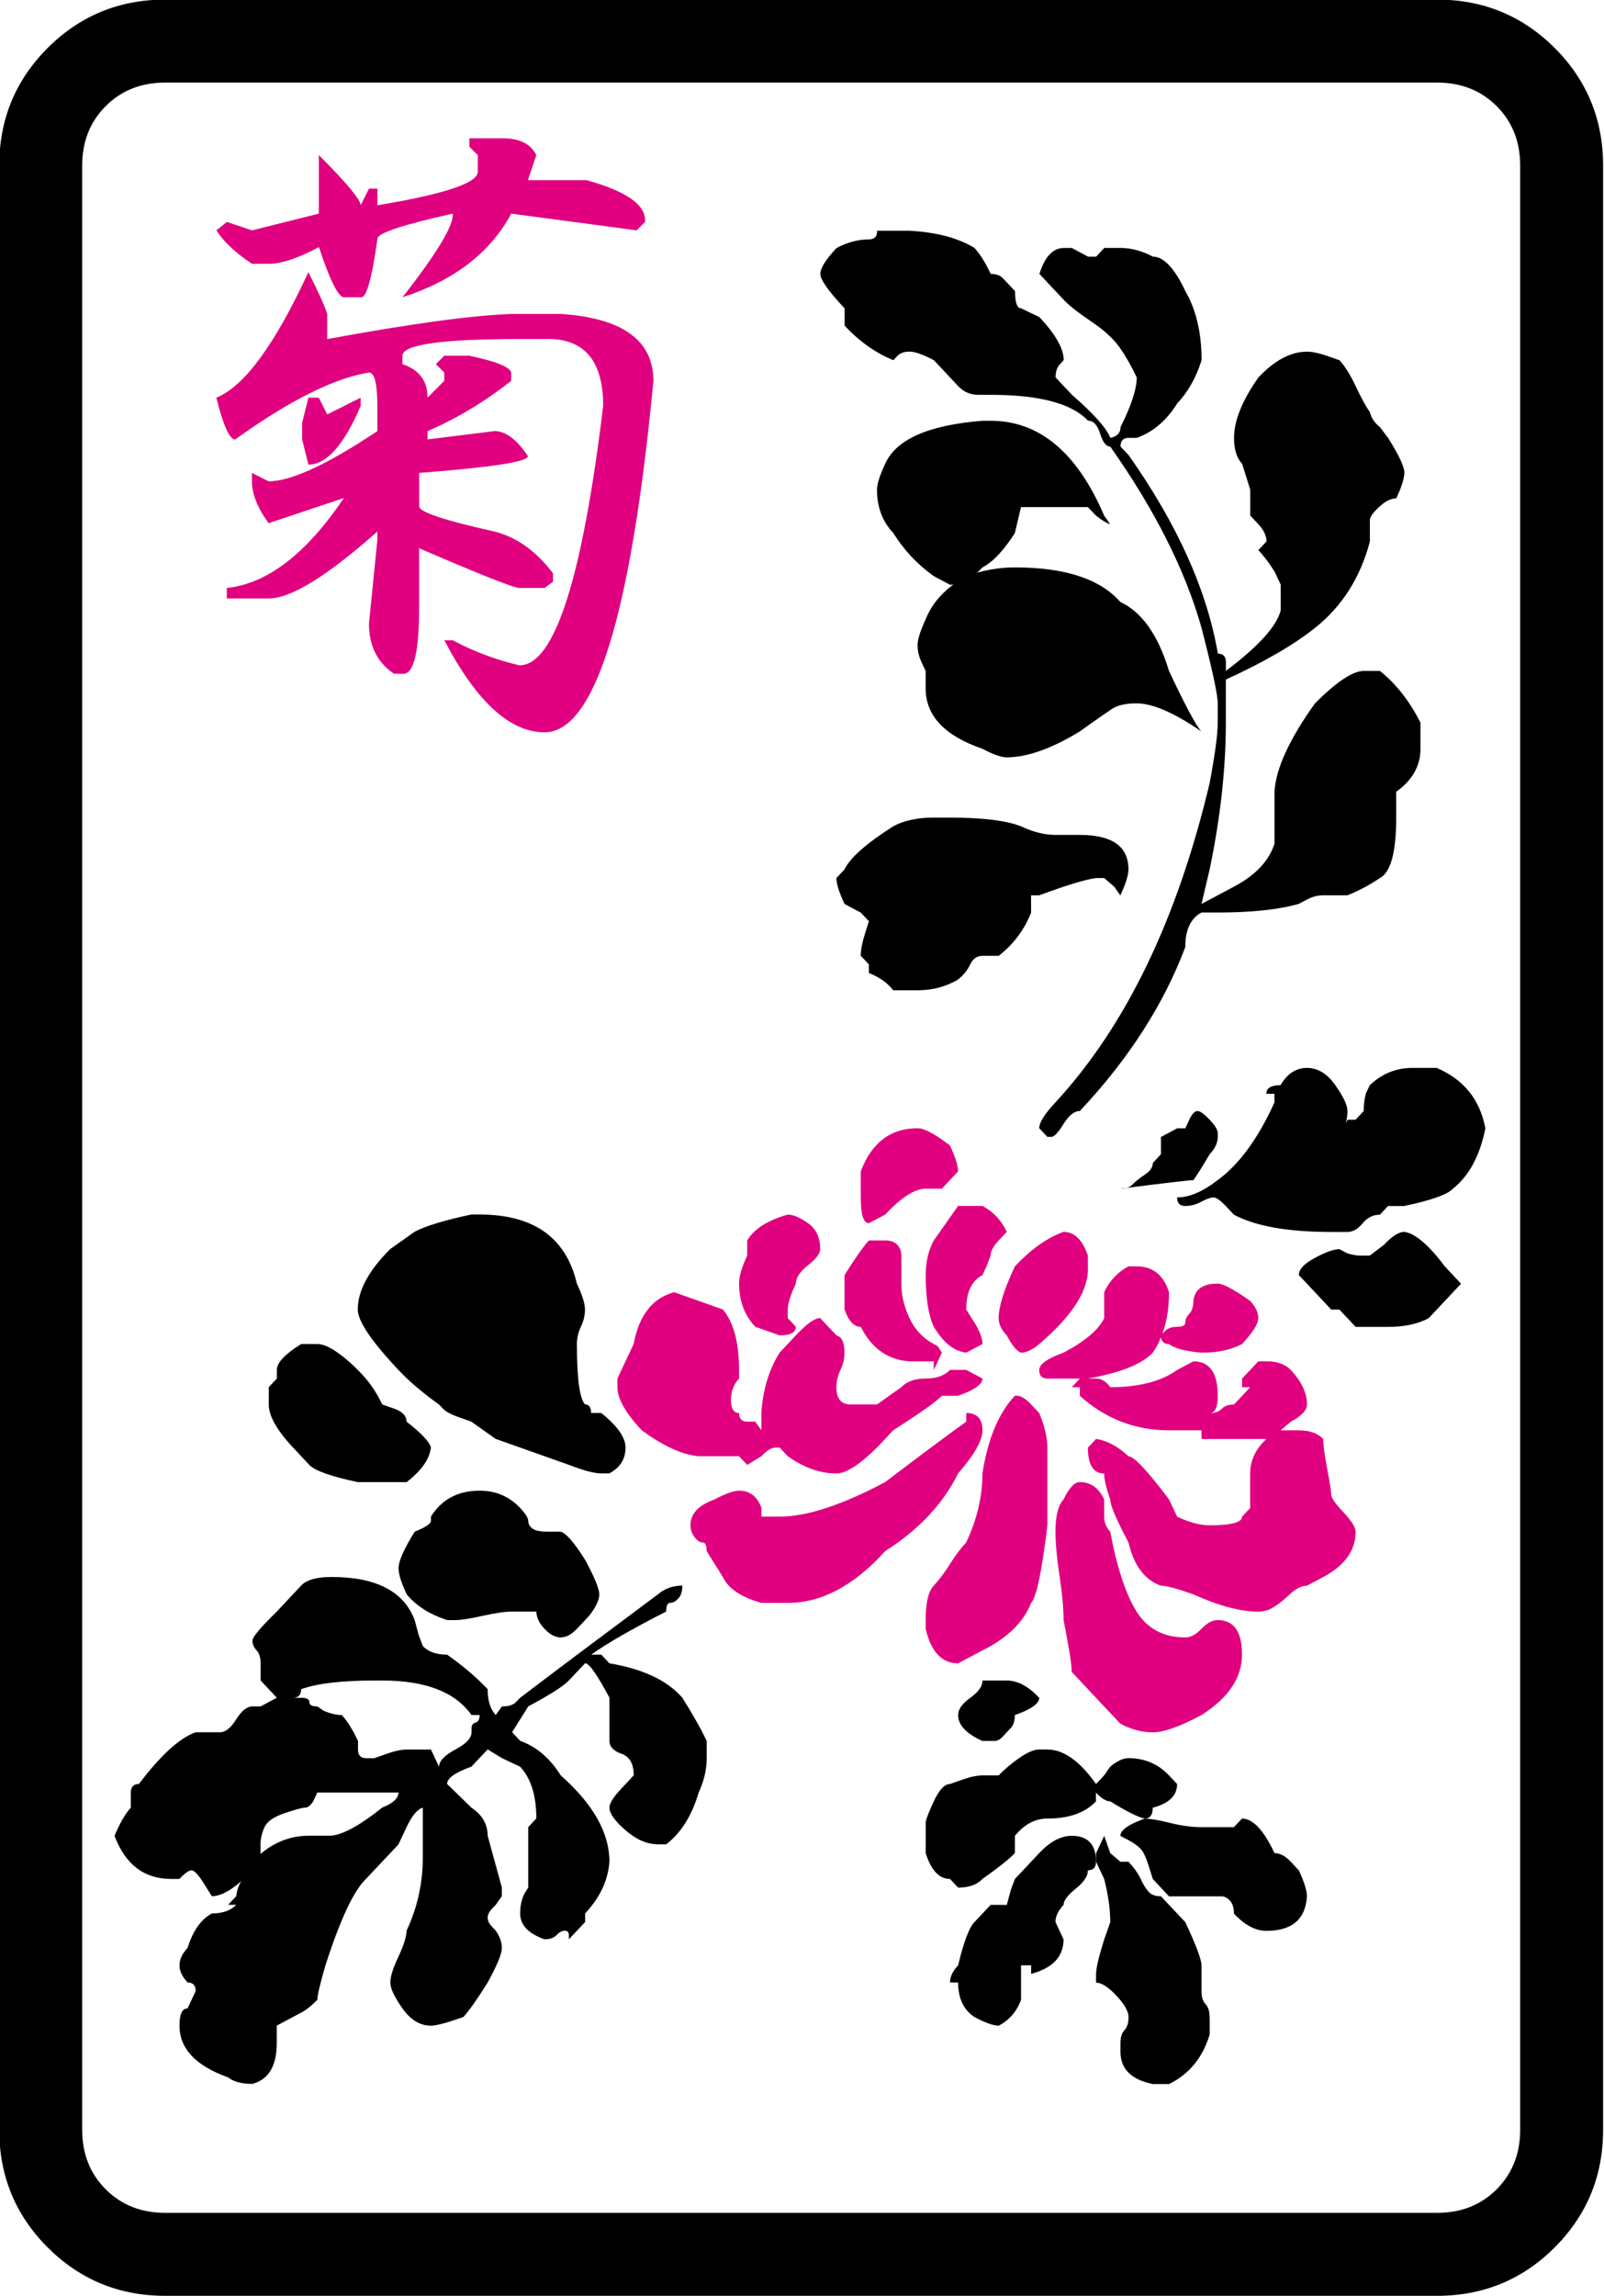 <?xml version="1.0" encoding="UTF-8" standalone="no"?>
<!-- Generator: Adobe Illustrator 16.0.0, SVG Export Plug-In . SVG Version: 6.00 Build 0)  -->

<svg
   version="1.1"
   id="图层_1"
   x="0px"
   y="0px"
   width="139.764"
   height="200"
   viewBox="0 0 139.764 200"
   enable-background="new 0 0 714 341"
   xml:space="preserve"
   sodipodi:docname="chrysanthemum.svg"
   inkscape:version="1.3.2 (091e20ef0f, 2023-11-25)"
   xmlns:inkscape="http://www.inkscape.org/namespaces/inkscape"
   xmlns:sodipodi="http://sodipodi.sourceforge.net/DTD/sodipodi-0.dtd"
   xmlns="http://www.w3.org/2000/svg"
   xmlns:svg="http://www.w3.org/2000/svg"
   xmlns:rdf="http://www.w3.org/1999/02/22-rdf-syntax-ns#"
   xmlns:cc="http://creativecommons.org/ns#"
   xmlns:dc="http://purl.org/dc/elements/1.1/"><defs
   id="defs619" /><sodipodi:namedview
   pagecolor="#ffffff"
   bordercolor="#666666"
   borderopacity="1"
   objecttolerance="10"
   gridtolerance="10"
   guidetolerance="10"
   inkscape:pageopacity="0"
   inkscape:pageshadow="2"
   inkscape:window-width="1916"
   inkscape:window-height="1041"
   id="namedview617"
   showgrid="false"
   inkscape:zoom="2.7794158"
   inkscape:cx="26.084618"
   inkscape:cy="120.70882"
   inkscape:window-x="0"
   inkscape:window-y="18"
   inkscape:window-maximized="1"
   inkscape:current-layer="g2194"
   inkscape:showpageshadow="0"
   inkscape:pagecheckerboard="0"
   inkscape:deskcolor="#d1d1d1" />



















































































































































































































































































































<g
   transform="matrix(4.033,0,0,4.033,-1719.228,-881.47)"
   id="g2194"><path
     inkscape:connector-curvature="0"
     id="path508"
     d="m 460.926,222.14 v 42.42 c 0,0.995 -0.349,1.842 -1.045,2.539 -0.697,0.696 -1.544,1.046 -2.54,1.046 h -27.483 c -0.996,0 -1.842,-0.35 -2.539,-1.046 -0.697,-0.697 -1.045,-1.544 -1.045,-2.539 v -42.42 c 0,-0.994 0.348,-1.842 1.045,-2.539 0.697,-0.696 1.543,-1.045 2.539,-1.045 h 27.483 c 0.996,0 1.842,0.349 2.54,1.045 0.696,0.697 1.045,1.545 1.045,2.539 z m -3.585,-1.792 h -27.483 c -0.518,0 -0.946,0.17 -1.284,0.508 -0.339,0.339 -0.508,0.767 -0.508,1.284 v 42.42 c 0,0.518 0.169,0.945 0.508,1.285 0.338,0.338 0.766,0.508 1.284,0.508 h 27.483 c 0.518,0 0.946,-0.17 1.285,-0.508 0.338,-0.34 0.508,-0.768 0.508,-1.285 v -42.42 c 0,-0.518 -0.17,-0.945 -0.508,-1.284 -0.339,-0.338 -0.767,-0.508 -1.285,-0.508 z" /><path
     style="fill:#010001;fill-opacity:1"
     inkscape:connector-curvature="0"
     id="path510"
     d="m 435.074,249.267 c 0,-0.123 -0.088,-0.217 -0.263,-0.28 l -0.263,-0.092 c -0.117,-0.249 -0.263,-0.467 -0.438,-0.652 -0.175,-0.188 -0.35,-0.342 -0.525,-0.467 -0.175,-0.124 -0.322,-0.186 -0.438,-0.186 h -0.175 -0.088 -0.087 c -0.351,0.218 -0.525,0.403 -0.525,0.559 v 0.186 l -0.175,0.187 v 0.186 0.187 c 0,0.249 0.175,0.558 0.525,0.931 l 0.35,0.374 c 0.117,0.124 0.466,0.25 1.051,0.373 h 0.263 0.438 0.176 0.175 c 0.321,-0.249 0.497,-0.498 0.525,-0.747 -0.03,-0.125 -0.205,-0.31 -0.526,-0.559 z" /><path
     style="fill:#010001;fill-opacity:1"
     inkscape:connector-curvature="0"
     id="path512"
     d="m 441.558,256.162 c -0.116,-0.249 -0.292,-0.56 -0.525,-0.932 -0.322,-0.373 -0.848,-0.622 -1.577,-0.745 l -0.175,-0.187 h -0.219 c 0.35,-0.248 0.89,-0.559 1.621,-0.931 0,-0.124 0.028,-0.187 0.087,-0.187 0.058,0 0.116,-0.032 0.175,-0.093 0.058,-0.062 0.087,-0.155 0.087,-0.28 -0.205,0 -0.38,0.063 -0.526,0.188 -1.167,0.868 -2.161,1.613 -2.979,2.235 l -0.087,0.092 c -0.059,0.063 -0.162,0.095 -0.307,0.095 l -0.132,0.185 c -0.117,-0.124 -0.175,-0.309 -0.175,-0.558 -0.234,-0.249 -0.525,-0.498 -0.876,-0.746 -0.234,0 -0.41,-0.063 -0.525,-0.186 l -0.088,-0.233 -0.088,-0.328 c -0.234,-0.62 -0.832,-0.93 -1.796,-0.93 -0.322,0 -0.541,0.062 -0.657,0.186 l -0.525,0.56 c -0.35,0.342 -0.526,0.551 -0.526,0.627 0,0.078 0.029,0.148 0.088,0.21 0.058,0.063 0.088,0.156 0.088,0.28 v 0.092 0.28 l 0.35,0.373 -0.35,0.187 h -0.176 c -0.117,0 -0.234,0.092 -0.351,0.278 -0.117,0.187 -0.233,0.28 -0.35,0.28 h -0.526 c -0.35,0.125 -0.759,0.498 -1.227,1.118 -0.117,0 -0.175,0.063 -0.175,0.187 v 0.325 c -0.117,0.125 -0.234,0.328 -0.351,0.607 0.233,0.622 0.642,0.931 1.227,0.931 h 0.175 c 0.116,-0.124 0.204,-0.186 0.262,-0.186 0.058,0 0.146,0.093 0.263,0.28 l 0.175,0.279 c 0.233,0 0.525,-0.187 0.876,-0.56 0.117,-0.123 0.176,-0.249 0.176,-0.372 v -0.188 c 0,-0.123 0.028,-0.247 0.087,-0.373 0.058,-0.124 0.204,-0.224 0.438,-0.302 0.233,-0.077 0.378,-0.118 0.438,-0.118 0.06,0 0.118,-0.045 0.176,-0.138 l 0.088,-0.188 h 0.876 0.526 0.351 c 0,0.125 -0.118,0.233 -0.351,0.325 -0.467,0.375 -0.832,0.577 -1.095,0.607 h -0.131 -0.175 -0.175 c -0.468,0 -0.875,0.186 -1.227,0.559 v 0.187 c -0.205,0.124 -0.321,0.311 -0.351,0.56 l -0.174,0.186 h 0.174 c -0.117,0.125 -0.292,0.187 -0.525,0.187 -0.234,0.124 -0.41,0.372 -0.526,0.745 -0.117,0.124 -0.175,0.248 -0.175,0.374 0,0.123 0.058,0.247 0.175,0.372 0.116,0 0.175,0.062 0.175,0.185 l -0.175,0.375 c -0.117,0 -0.175,0.123 -0.175,0.372 0,0.496 0.35,0.868 1.051,1.118 0.116,0.093 0.291,0.14 0.525,0.14 0.352,-0.095 0.526,-0.389 0.526,-0.885 v -0.187 -0.186 l 0.351,-0.187 0.175,-0.093 c 0.117,-0.063 0.233,-0.156 0.351,-0.28 0,-0.093 0.058,-0.341 0.175,-0.744 0.321,-0.995 0.613,-1.616 0.876,-1.865 l 0.701,-0.745 0.087,-0.186 0.088,-0.187 c 0.116,-0.247 0.233,-0.387 0.351,-0.42 v 1.073 c 0,0.56 -0.118,1.088 -0.351,1.584 0,0.124 -0.059,0.311 -0.175,0.559 -0.118,0.249 -0.176,0.434 -0.176,0.56 0,0.124 0.087,0.311 0.263,0.56 0.175,0.247 0.38,0.372 0.613,0.372 0.116,0 0.351,-0.063 0.702,-0.187 0.116,-0.124 0.292,-0.373 0.525,-0.745 0.204,-0.372 0.307,-0.622 0.307,-0.746 0,-0.123 -0.045,-0.249 -0.132,-0.373 l -0.088,-0.094 c -0.058,-0.062 -0.087,-0.124 -0.087,-0.186 0,-0.063 0.029,-0.124 0.087,-0.187 l 0.088,-0.093 0.132,-0.186 v -0.187 l -0.307,-1.118 c 0,-0.249 -0.117,-0.45 -0.351,-0.607 l -0.526,-0.512 c 0,-0.124 0.175,-0.247 0.526,-0.373 l 0.351,-0.372 0.307,0.187 0.394,0.185 c 0.233,0.249 0.351,0.624 0.351,1.119 l -0.175,0.186 v 0.56 0.745 l -0.087,0.141 c -0.059,0.124 -0.088,0.263 -0.088,0.419 0,0.249 0.175,0.434 0.526,0.558 0.116,0 0.204,-0.03 0.263,-0.092 0.059,-0.062 0.117,-0.093 0.176,-0.093 0.058,0 0.088,0.032 0.088,0.093 v 0.092 l 0.351,-0.373 v -0.185 c 0.32,-0.342 0.496,-0.714 0.525,-1.119 0,-0.62 -0.35,-1.242 -1.052,-1.863 -0.234,-0.372 -0.525,-0.621 -0.876,-0.745 l -0.175,-0.187 0.35,-0.558 c 0.467,-0.25 0.759,-0.435 0.877,-0.56 l 0.351,-0.372 c 0.087,0 0.262,0.249 0.525,0.745 v 0.559 0.186 0.187 c 0,0.124 0.087,0.218 0.263,0.28 0.175,0.062 0.262,0.217 0.262,0.465 l -0.262,0.28 c -0.176,0.185 -0.263,0.325 -0.263,0.417 0,0.125 0.116,0.288 0.35,0.49 0.233,0.203 0.467,0.302 0.701,0.302 h 0.176 c 0.321,-0.247 0.554,-0.619 0.701,-1.118 0.115,-0.249 0.174,-0.497 0.174,-0.745 v -0.369 z m -8.937,-0.932 c 0.116,0 0.175,-0.063 0.175,-0.186 0.351,-0.125 0.876,-0.187 1.578,-0.187 h 0.175 c 0.934,0 1.577,0.249 1.928,0.745 h 0.176 c 0,0.093 -0.03,0.148 -0.088,0.163 -0.059,0.016 -0.087,0.056 -0.087,0.117 v 0.093 c 0,0.125 -0.116,0.249 -0.351,0.373 -0.234,0.125 -0.351,0.249 -0.351,0.372 l -0.087,-0.185 -0.088,-0.187 h -0.525 c -0.117,0 -0.263,0.032 -0.438,0.094 l -0.262,0.093 h -0.175 c -0.117,0 -0.176,-0.062 -0.176,-0.187 v -0.186 c -0.117,-0.249 -0.234,-0.434 -0.351,-0.56 -0.117,0 -0.248,-0.031 -0.394,-0.093 l -0.131,-0.092 c -0.117,0 -0.175,-0.031 -0.175,-0.095 0,-0.062 -0.059,-0.092 -0.175,-0.092 z" /><path
     style="fill:#e00080;fill-opacity:1;font-variation-settings:normal;opacity:1;vector-effect:none;stroke-width:1;stroke-linecap:butt;stroke-linejoin:miter;stroke-miterlimit:4;stroke-dasharray:none;stroke-dashoffset:0;stroke-opacity:1;-inkscape-stroke:none;stop-color:#000000;stop-opacity:1"
     inkscape:connector-curvature="0"
     id="path514"
     d="m 436.431,221.551 h 0.723 c 0.361,0 0.602,0.12 0.723,0.362 l -0.181,0.542 h 1.266 c 0.873,0.242 1.294,0.541 1.264,0.902 l -0.18,0.182 -2.71,-0.361 c -0.452,0.843 -1.235,1.445 -2.349,1.806 0.752,-0.963 1.113,-1.565 1.083,-1.806 -1.083,0.241 -1.625,0.421 -1.625,0.541 -0.121,0.874 -0.242,1.295 -0.362,1.265 h -0.361 c -0.121,0 -0.302,-0.361 -0.542,-1.083 -0.452,0.241 -0.814,0.361 -1.084,0.361 h -0.361 c -0.361,-0.241 -0.618,-0.481 -0.769,-0.723 l 0.226,-0.182 0.542,0.182 1.445,-0.361 v -1.085 -0.179 c 0.602,0.602 0.903,0.964 0.903,1.083 l 0.181,-0.36 h 0.181 v 0.36 c 1.445,-0.239 2.168,-0.48 2.168,-0.722 v -0.361 l -0.181,-0.182 z m -3.478,2.89 c 0.241,0.483 0.376,0.784 0.406,0.904 v 0.542 c 1.807,-0.331 3.132,-0.513 3.976,-0.542 h 1.084 c 1.325,0.09 1.988,0.573 1.988,1.445 -0.482,5.06 -1.265,7.589 -2.35,7.589 -0.752,0 -1.475,-0.663 -2.167,-1.988 h 0.18 c 0.451,0.241 0.934,0.423 1.445,0.542 0.753,0 1.355,-1.868 1.807,-5.602 0,-0.994 -0.422,-1.475 -1.266,-1.445 h -0.542 c -1.686,0 -2.529,0.12 -2.529,0.361 v 0.181 c 0.361,0.121 0.542,0.361 0.542,0.724 l 0.362,-0.363 v -0.18 l -0.181,-0.181 0.181,-0.181 h 0.542 c 0.572,0.12 0.874,0.242 0.904,0.362 v 0.18 c -0.573,0.452 -1.175,0.814 -1.807,1.085 v 0.18 l 1.446,-0.18 c 0.24,0 0.481,0.18 0.722,0.541 0,0.122 -0.783,0.242 -2.349,0.362 v 0.724 c 0,0.12 0.542,0.302 1.626,0.542 0.481,0.122 0.903,0.423 1.265,0.904 v 0.18 l -0.182,0.135 h -0.542 c -0.121,0 -0.843,-0.286 -2.168,-0.858 v 1.265 c 0,0.994 -0.121,1.477 -0.361,1.446 h -0.181 c -0.361,-0.24 -0.542,-0.602 -0.542,-1.084 l 0.181,-1.806 v -0.182 c -1.085,0.964 -1.868,1.446 -2.349,1.446 h -0.904 v -0.227 c 0.873,-0.09 1.717,-0.737 2.53,-1.942 l -1.626,0.543 c -0.242,-0.331 -0.361,-0.633 -0.361,-0.904 v -0.182 l 0.361,0.182 c 0.481,0 1.264,-0.361 2.349,-1.084 v -0.543 c 0,-0.481 -0.061,-0.722 -0.181,-0.722 -0.753,0.12 -1.717,0.603 -2.891,1.445 -0.122,0 -0.256,-0.3 -0.407,-0.902 0.602,-0.241 1.266,-1.146 1.989,-2.712 z m 0,2.712 h 0.226 l 0.18,0.361 0.723,-0.361 v 0.179 c -0.361,0.845 -0.738,1.266 -1.129,1.266 l -0.135,-0.542 v -0.361 z" /><path
     style="fill:#010001;fill-opacity:1"
     inkscape:connector-curvature="0"
     id="path516"
     d="m 439.805,249.825 c 0,-0.216 -0.175,-0.465 -0.525,-0.746 h -0.219 c 0,-0.123 -0.044,-0.185 -0.131,-0.185 -0.117,-0.124 -0.176,-0.56 -0.176,-1.305 0,-0.124 0.029,-0.25 0.087,-0.373 0.059,-0.124 0.088,-0.25 0.088,-0.373 0,-0.124 -0.059,-0.311 -0.176,-0.56 -0.234,-0.994 -0.935,-1.49 -2.103,-1.49 h -0.176 c -0.584,0.123 -0.994,0.249 -1.227,0.373 l -0.526,0.373 c -0.467,0.465 -0.701,0.901 -0.701,1.305 0,0.249 0.292,0.684 0.877,1.304 0.233,0.249 0.526,0.497 0.875,0.746 l 0.088,0.092 c 0.058,0.063 0.175,0.125 0.35,0.188 l 0.263,0.092 0.526,0.373 1.578,0.559 c 0.321,0.124 0.554,0.186 0.701,0.186 h 0.175 c 0.235,-0.123 0.352,-0.31 0.352,-0.559 z" /><path
     style="fill:#010001;fill-opacity:1"
     inkscape:connector-curvature="0"
     id="path518"
     d="m 438.93,252.248 c -0.235,-0.373 -0.41,-0.574 -0.527,-0.605 h -0.262 c -0.175,0 -0.292,-0.023 -0.35,-0.07 -0.059,-0.046 -0.088,-0.101 -0.088,-0.163 0,-0.062 -0.059,-0.154 -0.175,-0.28 -0.233,-0.247 -0.525,-0.373 -0.875,-0.373 -0.468,0 -0.819,0.187 -1.052,0.559 v 0.093 c 0,0.062 -0.117,0.14 -0.35,0.233 -0.234,0.373 -0.35,0.638 -0.35,0.792 0,0.124 0.058,0.311 0.175,0.561 0.205,0.249 0.497,0.434 0.876,0.557 h 0.175 c 0.117,0 0.314,-0.03 0.592,-0.092 0.277,-0.062 0.488,-0.092 0.635,-0.092 h 0.525 c 0,0.123 0.058,0.249 0.175,0.372 0.116,0.124 0.233,0.186 0.35,0.186 0.117,0 0.234,-0.063 0.351,-0.186 l 0.263,-0.28 c 0.146,-0.187 0.22,-0.341 0.22,-0.465 -0.002,-0.124 -0.105,-0.373 -0.308,-0.747 z" /><path
     style="fill:#010001;fill-opacity:1"
     inkscape:connector-curvature="0"
     id="path520"
     d="m 456.455,235.663 c 0.351,-0.248 0.525,-0.559 0.525,-0.93 v -0.561 c -0.234,-0.465 -0.525,-0.837 -0.876,-1.118 h -0.351 c -0.234,0 -0.584,0.233 -1.051,0.698 -0.556,0.778 -0.848,1.414 -0.876,1.911 v 0.373 0.374 0.373 c -0.117,0.373 -0.41,0.683 -0.876,0.93 l -0.701,0.373 0.176,-0.746 c 0.233,-1.118 0.35,-2.174 0.35,-3.168 v -0.42 -0.139 -0.373 c 0.818,-0.373 1.461,-0.745 1.929,-1.117 0.583,-0.465 0.978,-1.087 1.183,-1.863 v -0.187 -0.28 c 0,-0.062 0.065,-0.155 0.197,-0.278 0.131,-0.124 0.255,-0.187 0.373,-0.187 0.116,-0.25 0.175,-0.435 0.175,-0.56 0,-0.124 -0.117,-0.373 -0.351,-0.745 l -0.175,-0.233 c -0.117,-0.093 -0.19,-0.202 -0.219,-0.326 -0.087,-0.123 -0.19,-0.311 -0.307,-0.56 -0.117,-0.249 -0.234,-0.435 -0.35,-0.56 l -0.263,-0.092 c -0.176,-0.062 -0.322,-0.093 -0.438,-0.093 -0.35,0 -0.701,0.185 -1.051,0.558 -0.351,0.498 -0.526,0.933 -0.526,1.305 0,0.249 0.058,0.436 0.175,0.559 l 0.088,0.28 0.087,0.278 v 0.187 0.187 0.185 l 0.176,0.188 c 0.116,0.123 0.175,0.249 0.175,0.373 l -0.088,0.092 -0.087,0.093 c 0.116,0.125 0.234,0.279 0.351,0.467 l 0.131,0.278 v 0.187 0.372 c -0.087,0.342 -0.481,0.776 -1.183,1.305 v -0.187 c 0,-0.123 -0.058,-0.185 -0.174,-0.185 -0.234,-1.367 -0.876,-2.795 -1.928,-4.287 l -0.176,-0.186 c 0,-0.124 0.058,-0.187 0.176,-0.187 h 0.174 c 0.351,-0.124 0.644,-0.373 0.877,-0.746 0.233,-0.247 0.409,-0.56 0.525,-0.933 0,-0.588 -0.117,-1.086 -0.35,-1.49 -0.234,-0.496 -0.468,-0.745 -0.701,-0.745 -0.235,-0.124 -0.468,-0.188 -0.701,-0.188 h -0.35 l -0.176,0.188 h -0.175 l -0.174,-0.093 -0.175,-0.094 h -0.176 c -0.234,0 -0.409,0.188 -0.526,0.56 l 0.526,0.56 c 0.117,0.124 0.314,0.279 0.592,0.466 0.277,0.186 0.482,0.372 0.613,0.559 0.131,0.186 0.255,0.403 0.372,0.651 0,0.249 -0.117,0.607 -0.35,1.072 0,0.125 -0.073,0.201 -0.219,0.233 -0.088,-0.216 -0.366,-0.527 -0.832,-0.931 l -0.352,-0.375 c 0,-0.124 0.029,-0.216 0.088,-0.278 l 0.087,-0.095 c 0,-0.247 -0.175,-0.558 -0.526,-0.93 l -0.393,-0.188 c -0.088,0 -0.132,-0.123 -0.132,-0.372 l -0.263,-0.279 c -0.059,-0.062 -0.146,-0.093 -0.263,-0.093 -0.117,-0.249 -0.234,-0.434 -0.35,-0.56 -0.352,-0.217 -0.819,-0.34 -1.402,-0.373 h -0.263 -0.438 c 0,0.125 -0.059,0.187 -0.175,0.187 -0.235,0 -0.468,0.063 -0.702,0.186 -0.234,0.249 -0.351,0.436 -0.351,0.56 0,0.124 0.176,0.373 0.525,0.745 v 0.373 c 0.322,0.343 0.672,0.591 1.053,0.745 l 0.087,-0.092 c 0.058,-0.062 0.146,-0.093 0.263,-0.093 0.116,0 0.291,0.063 0.525,0.185 l 0.525,0.56 c 0.117,0.125 0.263,0.188 0.438,0.188 h 0.263 c 1.051,0 1.753,0.185 2.103,0.558 0.117,0 0.204,0.093 0.263,0.28 0.058,0.187 0.131,0.28 0.219,0.28 0.964,1.367 1.621,2.671 1.971,3.913 0.233,0.901 0.351,1.445 0.351,1.629 v 0.42 c 0,0.25 -0.059,0.684 -0.175,1.305 -0.701,2.952 -1.812,5.249 -3.331,6.895 -0.234,0.249 -0.351,0.435 -0.351,0.558 l 0.176,0.187 h 0.088 c 0.059,0 0.146,-0.092 0.262,-0.279 0.117,-0.186 0.234,-0.28 0.352,-0.28 1.051,-1.118 1.81,-2.297 2.278,-3.54 0,-0.373 0.116,-0.622 0.35,-0.746 h 0.351 c 0.729,0 1.314,-0.062 1.752,-0.187 l 0.175,-0.093 c 0.117,-0.062 0.233,-0.092 0.351,-0.092 h 0.175 0.351 c 0.233,-0.094 0.467,-0.216 0.701,-0.373 0.233,-0.124 0.351,-0.559 0.351,-1.305 v -0.187 -0.185 -0.186 z" /><path
     style="fill:#010001;fill-opacity:1"
     inkscape:connector-curvature="0"
     id="path522"
     d="m 450.671,237.34 c 0,-0.496 -0.351,-0.745 -1.051,-0.745 h -0.527 c -0.234,0 -0.482,-0.062 -0.744,-0.186 -0.323,-0.125 -0.833,-0.188 -1.535,-0.188 h -0.35 c -0.35,0 -0.643,0.062 -0.875,0.188 -0.585,0.373 -0.936,0.684 -1.053,0.931 l -0.175,0.187 c 0,0.124 0.059,0.311 0.175,0.559 l 0.351,0.187 0.176,0.186 -0.088,0.28 c -0.059,0.187 -0.088,0.343 -0.088,0.467 l 0.176,0.185 v 0.187 c 0.233,0.093 0.408,0.218 0.526,0.373 h 0.525 c 0.321,0 0.613,-0.078 0.875,-0.232 0.117,-0.094 0.204,-0.202 0.263,-0.327 0.059,-0.124 0.146,-0.185 0.263,-0.185 h 0.351 c 0.32,-0.249 0.554,-0.56 0.701,-0.933 V 237.9 h 0.175 c 0.585,-0.216 0.993,-0.342 1.227,-0.373 h 0.176 l 0.218,0.186 0.132,0.188 c 0.117,-0.25 0.176,-0.436 0.176,-0.561 z" /><path
     style="fill:#010001;fill-opacity:1"
     inkscape:connector-curvature="0"
     id="path524"
     d="m 449.97,229.7 c 0.117,0.093 0.219,0.157 0.307,0.188 l -0.131,-0.188 c -0.584,-1.366 -1.403,-2.049 -2.454,-2.049 h -0.175 c -1.168,0.093 -1.87,0.403 -2.103,0.932 -0.117,0.249 -0.176,0.435 -0.176,0.559 0,0.374 0.117,0.685 0.351,0.932 0.233,0.373 0.525,0.683 0.875,0.932 l 0.35,0.186 c 0.233,0 0.468,-0.124 0.702,-0.373 0.233,-0.124 0.466,-0.372 0.701,-0.745 l 0.132,-0.558 h 0.744 0.701 z" /><path
     style="fill:#010001;fill-opacity:1"
     inkscape:connector-curvature="0"
     id="path526"
     d="m 451.547,233.055 c -0.234,-0.775 -0.585,-1.273 -1.051,-1.49 -0.438,-0.498 -1.198,-0.747 -2.278,-0.747 -0.351,0 -0.701,0.063 -1.052,0.188 -0.438,0.249 -0.73,0.56 -0.876,0.932 -0.117,0.25 -0.175,0.435 -0.175,0.559 0,0.125 0.028,0.249 0.087,0.372 l 0.087,0.187 v 0.186 0.188 c 0,0.591 0.409,1.025 1.227,1.305 0.233,0.124 0.409,0.185 0.525,0.185 0.438,0 0.964,-0.185 1.578,-0.559 l 0.262,-0.187 c 0.175,-0.124 0.321,-0.224 0.438,-0.302 0.117,-0.077 0.292,-0.118 0.525,-0.118 0.351,0 0.818,0.204 1.402,0.607 -0.115,-0.125 -0.348,-0.561 -0.699,-1.306 z" /><path
     style="fill:#010001;fill-opacity:1"
     inkscape:connector-curvature="0"
     id="path528"
     d="m 449.97,257.092 c -0.35,-0.496 -0.701,-0.745 -1.051,-0.745 h -0.176 c -0.116,0 -0.262,0.063 -0.437,0.187 -0.176,0.124 -0.323,0.248 -0.438,0.372 h -0.351 c -0.117,0 -0.263,0.031 -0.438,0.093 l -0.264,0.093 c -0.117,0 -0.234,0.125 -0.35,0.375 -0.117,0.249 -0.175,0.403 -0.175,0.465 v 0.279 0.373 c 0.117,0.372 0.292,0.558 0.525,0.558 l 0.175,0.187 c 0.234,0 0.41,-0.062 0.526,-0.187 0.351,-0.247 0.584,-0.434 0.701,-0.558 v -0.28 -0.093 c 0.204,-0.249 0.438,-0.373 0.701,-0.373 0.467,0 0.817,-0.123 1.051,-0.372 v -0.188 c 0.117,0.125 0.219,0.188 0.307,0.188 0.351,0.216 0.598,0.341 0.744,0.372 0.117,0 0.176,-0.078 0.176,-0.234 0.35,-0.092 0.526,-0.261 0.526,-0.512 l -0.176,-0.186 c -0.234,-0.248 -0.526,-0.372 -0.875,-0.372 -0.118,0 -0.249,0.062 -0.395,0.185 l -0.131,0.187 z" /><path
     style="fill:#010001;fill-opacity:1"
     inkscape:connector-curvature="0"
     id="path530"
     d="m 449.445,258.211 c -0.235,0 -0.469,0.124 -0.702,0.373 l -0.525,0.558 -0.088,0.234 -0.087,0.326 h -0.175 -0.175 l -0.175,0.187 -0.175,0.185 c -0.118,0.125 -0.234,0.437 -0.352,0.933 -0.117,0.123 -0.175,0.247 -0.175,0.372 h 0.175 c 0,0.341 0.117,0.589 0.352,0.745 0.233,0.124 0.408,0.187 0.525,0.187 0.233,-0.125 0.394,-0.311 0.482,-0.56 v -0.372 -0.372 h 0.218 v 0.185 c 0.466,-0.124 0.701,-0.372 0.701,-0.745 l -0.087,-0.186 -0.088,-0.187 c 0,-0.124 0.059,-0.247 0.175,-0.372 0,-0.093 0.088,-0.21 0.263,-0.35 0.175,-0.14 0.263,-0.271 0.263,-0.396 0.117,0 0.175,-0.062 0.175,-0.187 0,-0.372 -0.176,-0.558 -0.525,-0.558 z" /><path
     style="fill:#010001;fill-opacity:1"
     inkscape:connector-curvature="0"
     id="path532"
     d="m 452.424,262.125 c 0,-0.124 -0.03,-0.218 -0.088,-0.28 -0.059,-0.062 -0.087,-0.154 -0.087,-0.28 v -0.185 -0.372 c 0,-0.125 -0.117,-0.435 -0.35,-0.933 l -0.175,-0.185 -0.176,-0.187 -0.175,-0.186 c -0.117,0 -0.204,-0.03 -0.262,-0.094 -0.059,-0.062 -0.117,-0.154 -0.175,-0.28 -0.059,-0.124 -0.147,-0.247 -0.263,-0.372 h -0.176 l -0.219,-0.186 -0.131,-0.373 -0.176,0.373 v 0.186 l 0.088,0.187 0.088,0.186 c 0.087,0.344 0.131,0.653 0.131,0.932 l -0.131,0.373 c -0.117,0.373 -0.176,0.622 -0.176,0.745 v 0.188 c 0.117,0 0.263,0.093 0.438,0.279 0.176,0.186 0.264,0.342 0.264,0.466 0,0.124 -0.03,0.217 -0.087,0.28 -0.059,0.062 -0.088,0.154 -0.088,0.28 v 0.186 c 0,0.373 0.233,0.604 0.701,0.699 h 0.35 c 0.438,-0.217 0.729,-0.576 0.877,-1.072 v -0.375 z" /><path
     style="fill:#010001;fill-opacity:1"
     inkscape:connector-curvature="0"
     id="path534"
     d="m 452.599,243.025 c 0,-0.062 -0.059,-0.156 -0.175,-0.28 -0.117,-0.124 -0.206,-0.187 -0.263,-0.187 -0.059,0 -0.117,0.063 -0.175,0.187 l -0.087,0.186 h -0.175 l -0.176,0.095 -0.175,0.092 v 0.373 l -0.175,0.188 c 0,0.092 -0.059,0.178 -0.176,0.255 -0.117,0.078 -0.204,0.148 -0.262,0.21 -0.059,0.061 -0.146,0.092 -0.263,0.092 0.964,-0.124 1.49,-0.185 1.578,-0.185 0.087,-0.124 0.203,-0.311 0.351,-0.56 0.116,-0.123 0.175,-0.249 0.175,-0.373 v -0.093 z" /><path
     style="fill:#010001;fill-opacity:1"
     inkscape:connector-curvature="0"
     id="path536"
     d="m 454.352,258.957 -0.175,-0.187 c -0.117,-0.124 -0.234,-0.186 -0.351,-0.186 -0.117,-0.249 -0.234,-0.435 -0.351,-0.56 -0.117,-0.124 -0.235,-0.186 -0.351,-0.186 l -0.175,0.186 h -0.176 -0.174 -0.175 -0.176 c -0.205,0 -0.431,-0.031 -0.679,-0.092 -0.249,-0.062 -0.431,-0.093 -0.548,-0.093 -0.35,0.124 -0.525,0.25 -0.525,0.373 l 0.176,0.093 c 0.116,0.062 0.204,0.125 0.263,0.188 0.058,0.062 0.117,0.186 0.175,0.373 l 0.087,0.278 0.35,0.374 h 0.351 0.219 0.307 0.263 c 0.059,0 0.117,0.031 0.176,0.093 0.058,0.062 0.087,0.156 0.087,0.28 0.233,0.249 0.467,0.372 0.701,0.372 0.554,0 0.846,-0.249 0.876,-0.745 -10e-4,-0.126 -0.059,-0.312 -0.175,-0.561 z" /><path
     style="fill:#010001;fill-opacity:1"
     inkscape:connector-curvature="0"
     id="path538"
     d="m 448.743,255.23 c -0.234,-0.248 -0.467,-0.373 -0.701,-0.373 h -0.263 -0.087 -0.175 c 0,0.125 -0.088,0.249 -0.263,0.373 -0.175,0.125 -0.263,0.249 -0.263,0.372 0,0.218 0.176,0.404 0.526,0.56 h 0.175 0.087 c 0.058,0 0.116,-0.03 0.175,-0.093 l 0.175,-0.187 c 0.058,-0.062 0.088,-0.154 0.088,-0.28 0.351,-0.123 0.526,-0.247 0.526,-0.372 z" /><path
     style="fill:#e00080;fill-opacity:1;font-variation-settings:normal;opacity:1;vector-effect:none;stroke-width:1;stroke-linecap:butt;stroke-linejoin:miter;stroke-miterlimit:4;stroke-dasharray:none;stroke-dashoffset:0;stroke-opacity:1;-inkscape-stroke:none;stop-color:#000000;stop-opacity:1"
     inkscape:connector-curvature="0"
     id="path540"
     d="m 447.517,248.335 -0.351,-0.186 h -0.351 c -0.117,0.124 -0.292,0.186 -0.525,0.186 -0.234,0 -0.409,0.063 -0.526,0.187 l -0.263,0.186 -0.263,0.187 h -0.57 c -0.204,0 -0.307,-0.124 -0.307,-0.373 0,-0.124 0.029,-0.249 0.088,-0.373 0.058,-0.123 0.087,-0.248 0.087,-0.374 0,-0.217 -0.059,-0.34 -0.175,-0.373 l -0.351,-0.373 c -0.117,0 -0.292,0.125 -0.525,0.373 l -0.35,0.373 c -0.234,0.374 -0.365,0.808 -0.395,1.304 v 0.373 l -0.132,-0.186 h -0.174 c -0.118,0 -0.176,-0.062 -0.176,-0.187 -0.117,0 -0.175,-0.093 -0.175,-0.28 0,-0.186 0.059,-0.34 0.175,-0.465 v -0.186 c 0,-0.59 -0.117,-1.024 -0.35,-1.304 l -1.051,-0.373 c -0.468,0.124 -0.76,0.496 -0.877,1.118 l -0.175,0.373 -0.175,0.373 v 0.187 c 0,0.249 0.175,0.558 0.526,0.931 0.467,0.343 0.876,0.528 1.227,0.56 h 0.875 l 0.176,0.187 0.306,-0.187 c 0.117,-0.124 0.219,-0.187 0.307,-0.187 h 0.088 l 0.175,0.187 c 0.351,0.249 0.701,0.372 1.051,0.372 0.205,0 0.497,-0.186 0.876,-0.559 l 0.351,-0.373 c 0.583,-0.373 0.934,-0.62 1.051,-0.745 h 0.35 c 0.353,-0.125 0.528,-0.248 0.528,-0.373 z m 0,1.118 c 0,-0.248 -0.117,-0.373 -0.351,-0.373 v 0.187 c -0.351,0.25 -0.936,0.684 -1.752,1.305 -0.936,0.497 -1.695,0.745 -2.278,0.745 h -0.395 v -0.094 -0.093 c -0.087,-0.247 -0.249,-0.373 -0.482,-0.373 -0.117,0 -0.292,0.063 -0.526,0.187 -0.35,0.124 -0.525,0.311 -0.525,0.558 0,0.095 0.028,0.18 0.087,0.257 0.058,0.078 0.116,0.116 0.175,0.116 0.058,0 0.087,0.063 0.087,0.187 l 0.351,0.56 c 0.116,0.249 0.395,0.435 0.832,0.559 h 0.57 c 0.73,0 1.431,-0.373 2.104,-1.118 0.729,-0.465 1.255,-1.025 1.576,-1.678 0.352,-0.404 0.527,-0.715 0.527,-0.932 z m -3.506,-3.913 c 0,-0.249 -0.087,-0.435 -0.263,-0.56 -0.175,-0.124 -0.321,-0.185 -0.438,-0.185 -0.438,0.123 -0.73,0.311 -0.876,0.558 v 0.187 0.14 c -0.118,0.249 -0.176,0.451 -0.176,0.605 0,0.373 0.117,0.683 0.35,0.932 l 0.527,0.186 c 0.233,0 0.35,-0.063 0.35,-0.186 l -0.175,-0.187 v -0.186 c 0,-0.124 0.059,-0.311 0.175,-0.56 0,-0.124 0.087,-0.256 0.263,-0.396 0.176,-0.138 0.263,-0.256 0.263,-0.348 z m 2.454,2.05 c -0.234,-0.124 -0.409,-0.311 -0.525,-0.56 -0.117,-0.247 -0.176,-0.497 -0.176,-0.745 v -0.185 -0.187 -0.233 c 0,-0.092 -0.029,-0.17 -0.087,-0.233 -0.059,-0.062 -0.146,-0.094 -0.262,-0.094 h -0.176 -0.175 c -0.117,0.125 -0.293,0.374 -0.527,0.747 v 0.373 0.373 c 0.088,0.249 0.205,0.373 0.351,0.373 0.234,0.465 0.584,0.714 1.052,0.745 h 0.35 0.175 v 0.187 l 0.175,-0.374 -0.087,-0.138 z m 0.35,-4.286 c -0.321,-0.249 -0.554,-0.374 -0.7,-0.374 -0.584,0 -0.993,0.311 -1.228,0.932 v 0.56 c 0,0.373 0.059,0.558 0.176,0.558 l 0.351,-0.185 c 0.35,-0.373 0.642,-0.56 0.875,-0.56 h 0.175 0.175 l 0.35,-0.373 c 0.001,-0.123 -0.057,-0.308 -0.174,-0.558 z m 1.227,1.863 c -0.117,-0.25 -0.292,-0.435 -0.525,-0.56 h -0.351 -0.176 l -0.525,0.746 c -0.117,0.218 -0.175,0.466 -0.175,0.747 0,0.496 0.059,0.868 0.175,1.118 0.204,0.341 0.438,0.528 0.701,0.558 l 0.351,-0.186 c 0,-0.124 -0.059,-0.28 -0.175,-0.465 l -0.176,-0.28 c 0,-0.373 0.117,-0.622 0.351,-0.745 l 0.087,-0.187 0.088,-0.233 c 0,-0.092 0.058,-0.202 0.175,-0.327 z m 0.876,4.658 c 0,-0.216 -0.059,-0.465 -0.176,-0.746 l -0.175,-0.185 c -0.117,-0.124 -0.218,-0.187 -0.307,-0.187 h -0.043 c -0.351,0.372 -0.585,0.932 -0.701,1.677 0,0.499 -0.117,0.995 -0.351,1.491 -0.118,0.125 -0.234,0.28 -0.351,0.467 -0.117,0.186 -0.234,0.342 -0.35,0.465 -0.117,0.125 -0.175,0.373 -0.175,0.745 v 0.188 c 0.117,0.496 0.351,0.746 0.701,0.746 l 0.702,-0.373 c 0.438,-0.25 0.729,-0.561 0.876,-0.932 0.116,-0.124 0.233,-0.684 0.351,-1.678 v -0.279 -0.651 -0.28 -0.468 z m 0.876,-4.145 c -0.116,-0.342 -0.292,-0.512 -0.526,-0.512 -0.35,0.124 -0.701,0.373 -1.051,0.745 -0.235,0.498 -0.351,0.871 -0.351,1.118 0,0.125 0.058,0.249 0.175,0.373 0.117,0.218 0.219,0.343 0.308,0.373 0.115,0 0.247,-0.062 0.393,-0.186 0.73,-0.622 1.081,-1.179 1.052,-1.677 z m 0.176,2.842 -0.175,-0.187 h 0.175 -0.175 c 0.701,-0.124 1.167,-0.309 1.402,-0.56 0.233,-0.34 0.35,-0.774 0.35,-1.303 -0.117,-0.373 -0.35,-0.56 -0.701,-0.56 h -0.174 c -0.234,0.125 -0.41,0.31 -0.526,0.56 v 0.186 0.373 c -0.117,0.249 -0.41,0.498 -0.877,0.745 -0.35,0.125 -0.526,0.251 -0.526,0.374 0,0.124 0.058,0.186 0.176,0.186 h 0.175 0.527 l -0.175,0.187 h 0.175 v 0.186 c 0.554,0.498 1.197,0.745 1.927,0.745 h 0.176 0.175 0.35 v 0.187 h 0.525 0.702 0.175 c -0.234,0.218 -0.351,0.465 -0.351,0.745 v 0.281 0.279 0.186 l -0.175,0.187 c 0,0.124 -0.234,0.186 -0.701,0.186 -0.206,0 -0.438,-0.062 -0.701,-0.186 l -0.088,-0.187 -0.088,-0.186 c -0.467,-0.622 -0.76,-0.932 -0.875,-0.932 -0.234,-0.217 -0.468,-0.342 -0.702,-0.373 l -0.175,0.186 c 0,0.374 0.117,0.559 0.351,0.559 0,0.125 0.043,0.311 0.131,0.56 0,0.124 0.131,0.435 0.395,0.931 0.116,0.498 0.35,0.809 0.7,0.932 0.118,0 0.351,0.063 0.702,0.188 0.554,0.249 1.022,0.373 1.402,0.373 0.116,0 0.226,-0.032 0.328,-0.095 0.103,-0.062 0.219,-0.154 0.351,-0.278 0.131,-0.124 0.255,-0.188 0.372,-0.188 l 0.176,-0.093 0.175,-0.093 c 0.467,-0.249 0.701,-0.574 0.701,-0.979 0,-0.093 -0.087,-0.233 -0.262,-0.42 -0.175,-0.186 -0.264,-0.31 -0.264,-0.373 0,-0.063 -0.028,-0.248 -0.087,-0.558 -0.059,-0.311 -0.088,-0.528 -0.088,-0.652 -0.118,-0.124 -0.292,-0.187 -0.525,-0.187 h -0.175 -0.22 l 0.22,-0.186 c 0.233,-0.123 0.35,-0.248 0.35,-0.372 0,-0.249 -0.117,-0.497 -0.35,-0.746 -0.117,-0.123 -0.292,-0.187 -0.526,-0.187 h -0.175 l -0.351,0.373 v 0.187 h 0.175 l -0.35,0.373 c -0.117,0 -0.204,0.031 -0.263,0.092 -0.059,0.063 -0.146,0.093 -0.263,0.093 0.116,0 0.175,-0.123 0.175,-0.372 0,-0.497 -0.175,-0.745 -0.526,-0.745 l -0.175,0.092 -0.175,0.094 c -0.351,0.249 -0.833,0.373 -1.446,0.373 -0.088,-0.124 -0.19,-0.187 -0.307,-0.187 v 0.186 z m 2.629,5.03 c -0.118,0 -0.234,0.064 -0.351,0.188 -0.117,0.124 -0.234,0.186 -0.35,0.186 -0.468,0 -0.818,-0.186 -1.052,-0.558 -0.233,-0.373 -0.423,-0.947 -0.569,-1.725 -0.088,-0.093 -0.131,-0.202 -0.131,-0.326 v -0.372 c -0.117,-0.249 -0.292,-0.373 -0.525,-0.373 -0.117,0 -0.234,0.124 -0.352,0.373 -0.117,0.124 -0.175,0.356 -0.175,0.698 0,0.249 0.029,0.567 0.088,0.955 0.058,0.389 0.087,0.708 0.087,0.954 0.117,0.591 0.176,0.964 0.176,1.118 l 0.525,0.561 0.526,0.559 c 0.233,0.124 0.466,0.186 0.701,0.186 0.233,0 0.584,-0.124 1.051,-0.373 0.584,-0.372 0.876,-0.807 0.876,-1.304 10e-4,-0.498 -0.175,-0.747 -0.525,-0.747 z m -2.629,-5.217 h -0.175 l 0.175,0.187 z m 3.329,-1.677 c -0.35,-0.247 -0.584,-0.373 -0.7,-0.373 -0.323,0 -0.498,0.125 -0.526,0.373 0,0.125 -0.03,0.218 -0.088,0.279 -0.059,0.064 -0.087,0.125 -0.087,0.188 0,0.063 -0.059,0.093 -0.175,0.093 -0.117,0 -0.205,0.031 -0.263,0.093 l -0.088,0.093 c 0,0.125 0.059,0.187 0.175,0.187 0.117,0.092 0.351,0.156 0.701,0.186 0.351,0 0.642,-0.062 0.876,-0.186 0.233,-0.25 0.351,-0.435 0.351,-0.56 0,-0.124 -0.059,-0.248 -0.176,-0.373 z" /><path
     style="fill:#010001;fill-opacity:1"
     inkscape:connector-curvature="0"
     id="path542"
     d="m 458.382,242.93 c -0.117,-0.62 -0.468,-1.054 -1.052,-1.303 h -0.525 c -0.351,0 -0.658,0.124 -0.92,0.373 l -0.087,0.186 c -0.031,0.125 -0.045,0.25 -0.045,0.373 l -0.175,0.187 h -0.175 l -0.351,0.745 c 0.233,-0.373 0.351,-0.683 0.351,-0.932 0,-0.124 -0.087,-0.309 -0.263,-0.559 -0.175,-0.249 -0.381,-0.373 -0.614,-0.373 -0.234,0 -0.424,0.124 -0.57,0.373 -0.204,0 -0.306,0.062 -0.306,0.186 h 0.175 v 0.187 c -0.351,0.776 -0.76,1.336 -1.227,1.678 -0.323,0.249 -0.614,0.373 -0.876,0.373 0,0.124 0.058,0.185 0.175,0.185 0.116,0 0.233,-0.029 0.35,-0.093 0.117,-0.062 0.204,-0.092 0.263,-0.092 0.058,0 0.146,0.062 0.263,0.185 l 0.176,0.188 c 0.467,0.249 1.168,0.373 2.103,0.373 h 0.351 c 0.116,0 0.226,-0.062 0.328,-0.188 0.103,-0.124 0.226,-0.185 0.373,-0.185 l 0.175,-0.188 h 0.351 c 0.583,-0.123 0.934,-0.247 1.051,-0.373 0.35,-0.28 0.585,-0.715 0.701,-1.306 z" /><path
     style="fill:#010001;fill-opacity:1"
     inkscape:connector-curvature="0"
     id="path544"
     d="m 457.506,245.913 c -0.351,-0.466 -0.643,-0.714 -0.876,-0.745 -0.117,0 -0.264,0.093 -0.438,0.279 l -0.307,0.233 h -0.219 c -0.059,0 -0.146,-0.014 -0.263,-0.047 l -0.175,-0.092 c -0.117,0 -0.292,0.062 -0.525,0.187 -0.234,0.123 -0.351,0.249 -0.351,0.373 l 0.351,0.373 0.35,0.373 h 0.176 l 0.35,0.373 h 0.701 c 0.351,0 0.642,-0.062 0.876,-0.187 0.351,-0.373 0.584,-0.62 0.7,-0.745 z" /></g></svg>
